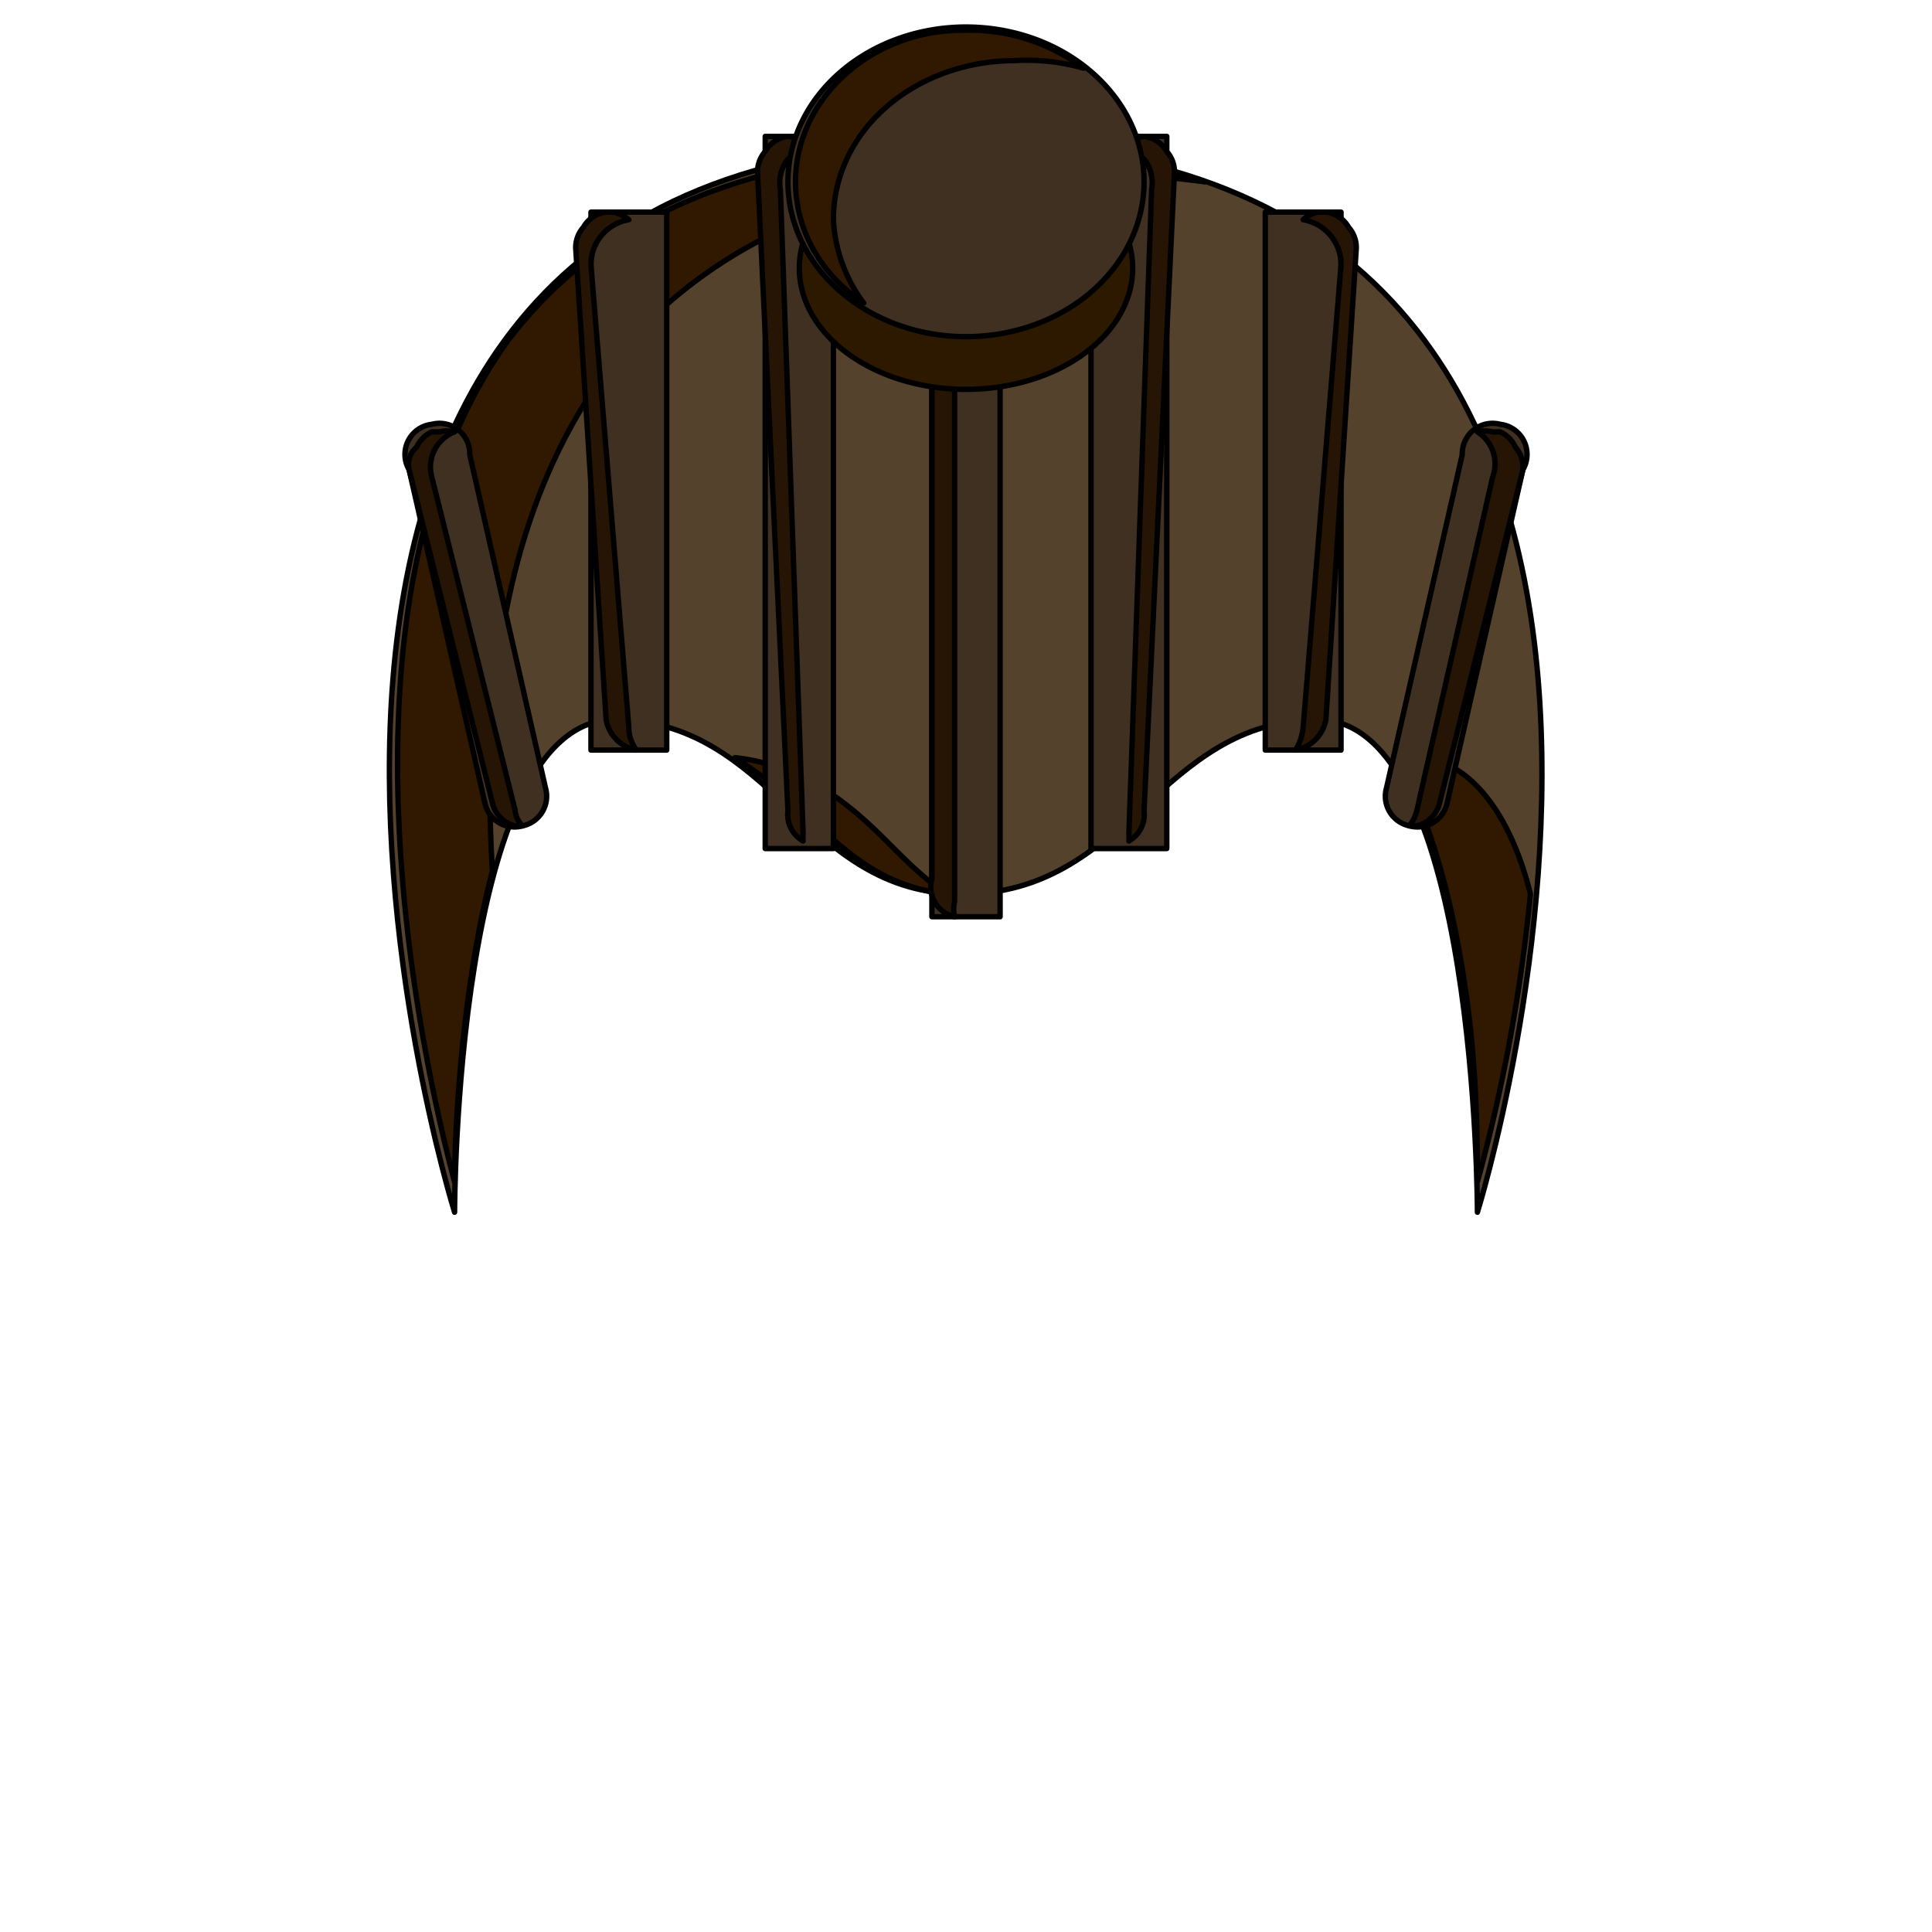 <svg xmlns='http://www.w3.org/2000/svg' viewBox='0 0 255 255'><path d='M 127 19C 16 19 60 160 60 160C 60 160 60 95 81 95C 102 95 106 118 127 118C 149 118 153 95 174 95C 195 95 195 160 195 160C 195 160 239 19 127 19' fill='#55422D' stroke='#000' stroke-linecap='round' stroke-linejoin='round' stroke-width='0.71' /><path d='M 195 156C 195 152 195 144 194 135C 192 118 188 106 184 100A 25 25 0 0 1 187 100C 193 100 199 106 202 118A 228 228 0 0 1 195 156' fill='#301900' stroke='#000' stroke-linecap='round' stroke-linejoin='round' stroke-width='0.71' /><path d='M 125 118C 116 117 111 112 105 106A 72 72 0 0 0 97 100C 106 101 112 106 117 111C 120 114 122 116 125 118' fill='#301900' stroke='#000' stroke-linecap='round' stroke-linejoin='round' stroke-width='0.71' /><path d='M 60 156C 56 141 42 80 67 45C 80 28 100 20 127 20A 98 98 0 0 1 159 24A 112 112 0 0 0 141 23C 116 23 98 30 85 43C 70 59 63 83 65 115C 61 130 60 149 60 156' fill='#301900' stroke='#000' stroke-linecap='round' stroke-linejoin='round' stroke-width='0.71' /><path d='M 123 15H 132V 121H 123V 15' fill='#3F3021' stroke='#000' stroke-linecap='round' stroke-linejoin='round' stroke-width='0.71' /><path d='M 101 18H 110V 112H 101V 18' fill='#3F3021' stroke='#000' stroke-linecap='round' stroke-linejoin='round' stroke-width='0.71' /><path d='M 78 28H 88V 99H 78V 28' fill='#3F3021' stroke='#000' stroke-linecap='round' stroke-linejoin='round' stroke-width='0.71' /><path d='M 69 109V 109A 4 4 0 0 1 64 106L 54 62A 4 4 0 0 1 57 56V 56A 4 4 0 0 1 62 60L 72 104A 4 4 0 0 1 69 109' fill='#3F3021' stroke='#000' stroke-linecap='round' stroke-linejoin='round' stroke-width='0.71' /><path d='M 68 109A 4 4 0 0 1 65 106L 54 62A 3 3 0 0 1 55 59A 4 4 0 0 1 57 57H 58A 4 4 0 0 1 60 57A 5 5 0 0 0 57 63L 68 107A 3 3 0 0 0 69 109H 68' fill='#261504' stroke='#000' stroke-linecap='round' stroke-linejoin='round' stroke-width='0.71' /><path d='M 84 99A 5 5 0 0 1 80 95L 76 33A 4 4 0 0 1 77 30A 4 4 0 0 1 80 28H 81A 5 5 0 0 1 83 29A 6 6 0 0 0 78 35L 83 96A 5 5 0 0 0 84 99' fill='#261504' stroke='#000' stroke-linecap='round' stroke-linejoin='round' stroke-width='0.71' /><path d='M 106 111A 4 4 0 0 1 104 107L 100 23A 4 4 0 0 1 101 20A 4 4 0 0 1 104 18V 18A 4 4 0 0 1 107 20A 5 5 0 0 0 104 21A 5 5 0 0 0 103 25L 106 110A 6 6 0 0 0 106 111' fill='#261504' stroke='#000' stroke-linecap='round' stroke-linejoin='round' stroke-width='0.71' /><path d='M 144 18H 154V 112H 144V 18' fill='#3F3021' stroke='#000' stroke-linecap='round' stroke-linejoin='round' stroke-width='0.71' /><path d='M 167 28H 177V 99H 167V 28' fill='#3F3021' stroke='#000' stroke-linecap='round' stroke-linejoin='round' stroke-width='0.71' /><path d='M 186 109V 109A 4 4 0 0 0 191 106L 201 62A 4 4 0 0 0 198 56V 56A 4 4 0 0 0 193 60L 183 104A 4 4 0 0 0 186 109' fill='#3F3021' stroke='#000' stroke-linecap='round' stroke-linejoin='round' stroke-width='0.71' /><path d='M 187 109A 4 4 0 0 0 190 106L 201 62A 4 4 0 0 0 200 59A 4 4 0 0 0 198 57H 197A 4 4 0 0 0 195 57A 5 5 0 0 1 197 63L 187 107A 5 5 0 0 1 186 109H 187' fill='#261504' stroke='#000' stroke-linecap='round' stroke-linejoin='round' stroke-width='0.71' /><path d='M 171 99A 5 5 0 0 0 175 95L 179 33A 4 4 0 0 0 178 30A 4 4 0 0 0 175 28H 174A 4 4 0 0 0 172 29A 6 6 0 0 1 177 35L 172 96A 7 7 0 0 1 171 99' fill='#261504' stroke='#000' stroke-linecap='round' stroke-linejoin='round' stroke-width='0.71' /><path d='M 149 111A 4 4 0 0 0 151 107L 155 23A 4 4 0 0 0 154 20A 4 4 0 0 0 151 18V 18A 4 4 0 0 0 148 20A 5 5 0 0 1 151 21A 5 5 0 0 1 152 25L 149 110A 6 6 0 0 1 149 111' fill='#261504' stroke='#000' stroke-linecap='round' stroke-linejoin='round' stroke-width='0.71' /><path d='M 126 121A 4 4 0 0 1 123 116V 20A 4 4 0 0 1 131 17A 5 5 0 0 0 126 23V 119A 4 4 0 0 0 126 121' fill='#261504' stroke='#000' stroke-linecap='round' stroke-linejoin='round' stroke-width='0.71' /><path d='M 106 32A 22 16 0 1 0 149 32A 22 16 0 1 0 106 32' fill='#2C1900' stroke='#000' stroke-linecap='round' stroke-linejoin='round' stroke-width='0.71' /><path d='M 104 24A 23 20 0 1 0 151 24A 23 20 0 1 0 104 24' fill='#3F3021' stroke='#000' stroke-linecap='round' stroke-linejoin='round' stroke-width='0.71' /><path d='M 114 40C 108 36 105 30 105 24C 105 13 115 4 127 4A 25 25 0 0 1 143 9A 27 27 0 0 0 134 8C 121 8 110 17 110 29A 20 20 0 0 0 114 40' fill='#301900' stroke='#000' stroke-linecap='round' stroke-linejoin='round' stroke-width='0.71' /></svg>